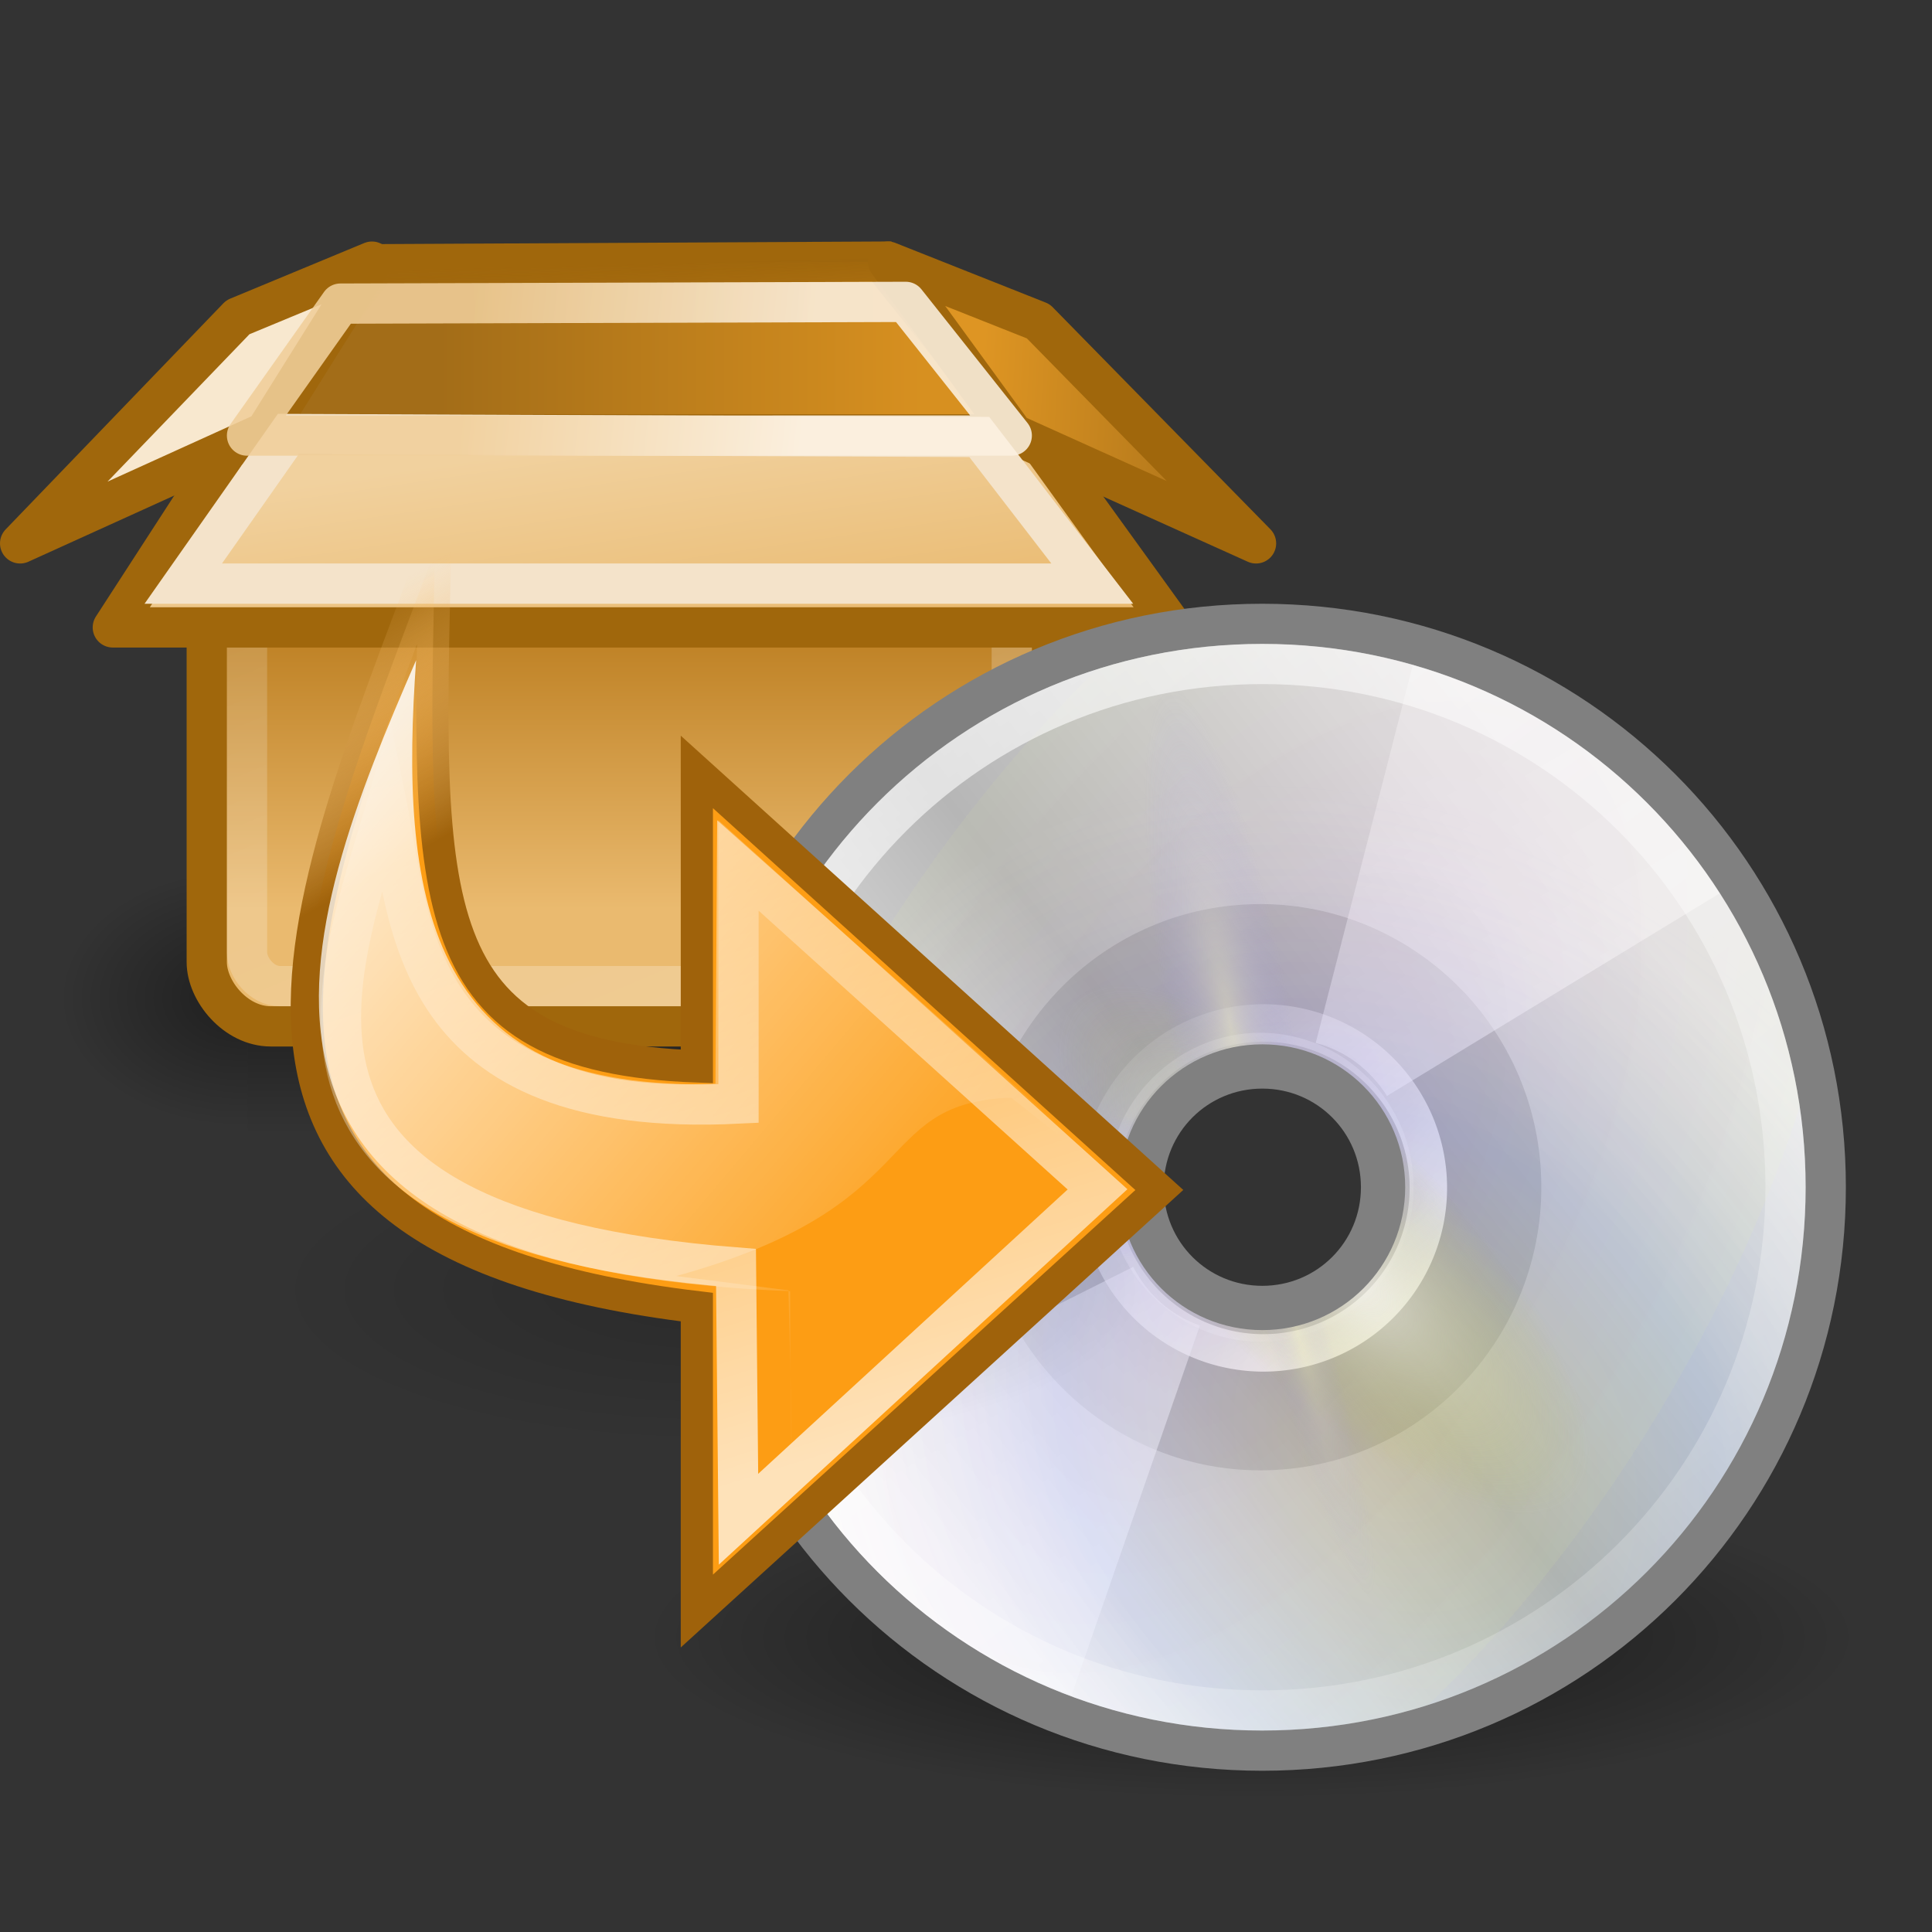 <?xml version="1.0" encoding="UTF-8" standalone="no"?>
<!-- Created with Inkscape (http://www.inkscape.org/) -->
<svg
   xmlns:dc="http://purl.org/dc/elements/1.1/"
   xmlns:cc="http://web.resource.org/cc/"
   xmlns:rdf="http://www.w3.org/1999/02/22-rdf-syntax-ns#"
   xmlns:svg="http://www.w3.org/2000/svg"
   xmlns="http://www.w3.org/2000/svg"
   xmlns:xlink="http://www.w3.org/1999/xlink"
   xmlns:sodipodi="http://sodipodi.sourceforge.net/DTD/sodipodi-0.dtd"
   xmlns:inkscape="http://www.inkscape.org/namespaces/inkscape"
   id="svg2"
   sodipodi:version="0.32"
   inkscape:version="0.45"
   width="48"
   height="48"
   version="1.0"
   inkscape:export-filename="/home/vinicius/aptoncd2.png"
   inkscape:export-xdpi="225"
   inkscape:export-ydpi="225"
   sodipodi:docbase="/home/vinicius/icones/scalable"
   sodipodi:docname="aptoncd.svg"
   inkscape:output_extension="org.inkscape.output.svg.inkscape"
   sodipodi:modified="true">
  <rect width="100%" height="100%" fill="#333333" stroke="none"/>
  <defs
     id="defs5">
    <linearGradient
       y2="34.307"
       x2="32.511"
       y1="11.188"
       x1="14.997"
       gradientUnits="userSpaceOnUse"
       id="aigrd1">
      <stop
         id="stop3034"
         style="stop-color:#EBEBEB"
         offset="0" />
      <stop
         id="stop3036"
         style="stop-color:#FFFFFF"
         offset="0.5" />
      <stop
         id="stop3038"
         style="stop-color:#EBEBEB"
         offset="1" />
    </linearGradient>
    <linearGradient
       y2="14.203"
       x2="35.391"
       y1="32.416"
       x1="12.274"
       gradientUnits="userSpaceOnUse"
       id="aigrd2">
      <stop
         id="stop3043"
         style="stop-color:#FBFBFB"
         offset="0" />
      <stop
         id="stop3045"
         style="stop-color:#B6B6B6"
         offset="0.5" />
      <stop
         id="stop3047"
         style="stop-color:#E4E4E4"
         offset="1" />
    </linearGradient>
    <linearGradient
       id="linearGradient4236">
      <stop
         id="stop4238"
         offset="0"
         style="stop-color:#ffffff;stop-opacity:0.327;" />
      <stop
         id="stop4240"
         offset="1"
         style="stop-color:#ffffff;stop-opacity:0.604;" />
    </linearGradient>
    <linearGradient
       id="linearGradient6028"
       inkscape:collect="always">
      <stop
         id="stop6030"
         offset="0"
         style="stop-color:#ffffff;stop-opacity:1;" />
      <stop
         id="stop6032"
         offset="1"
         style="stop-color:#ffffff;stop-opacity:0;" />
    </linearGradient>
    <linearGradient
       id="linearGradient6036"
       inkscape:collect="always">
      <stop
         id="stop6038"
         offset="0"
         style="stop-color:#ffffff;stop-opacity:1;" />
      <stop
         id="stop6040"
         offset="1"
         style="stop-color:#ffffff;stop-opacity:0;" />
    </linearGradient>
    <linearGradient
       id="linearGradient3394"
       gradientUnits="userSpaceOnUse"
       x1="12.274"
       y1="32.416"
       x2="35.391"
       y2="14.203">
      <stop
         offset="0"
         style="stop-color:#fff307;stop-opacity:1;"
         id="stop3396" />
      <stop
         offset="0.5"
         style="stop-color:#166eff;stop-opacity:1;"
         id="stop3398" />
      <stop
         offset="1"
         style="stop-color:#ffffff;stop-opacity:0;"
         id="stop3400" />
    </linearGradient>
    <linearGradient
       y2="14.203"
       x2="35.391"
       y1="32.416"
       x1="12.274"
       gradientUnits="userSpaceOnUse"
       id="linearGradient3406">
      <stop
         id="stop3408"
         style="stop-color:#b307ff;stop-opacity:0.822;"
         offset="0" />
      <stop
         id="stop3410"
         style="stop-color:#f0ff8b;stop-opacity:0.644;"
         offset="1" />
      <stop
         id="stop3412"
         style="stop-color:#ffffff;stop-opacity:0;"
         offset="1" />
    </linearGradient>
    <linearGradient
       id="linearGradient3421"
       gradientUnits="userSpaceOnUse"
       x1="12.274"
       y1="32.416"
       x2="35.391"
       y2="14.203">
      <stop
         offset="0"
         style="stop-color:#ffffff;stop-opacity:1;"
         id="stop3423" />
      <stop
         offset="1"
         style="stop-color:#b8c04c;stop-opacity:0;"
         id="stop3427" />
    </linearGradient>
    <linearGradient
       y2="14.203"
       x2="35.391"
       y1="32.416"
       x1="12.274"
       gradientUnits="userSpaceOnUse"
       id="linearGradient3435">
      <stop
         id="stop3437"
         style="stop-color:#ffffc8;stop-opacity:1;"
         offset="0" />
      <stop
         id="stop3439"
         style="stop-color:#9a91ef;stop-opacity:0;"
         offset="1" />
    </linearGradient>
    <linearGradient
       id="linearGradient23419"
       inkscape:collect="always">
      <stop
         id="stop23421"
         offset="0"
         style="stop-color:#000000;stop-opacity:1;" />
      <stop
         id="stop23423"
         offset="1"
         style="stop-color:#000000;stop-opacity:0;" />
    </linearGradient>
    <linearGradient
       gradientTransform="matrix(0.657,0,0,0.667,0.599,-9.22209e-2)"
       y2="22.585"
       x2="24.99"
       y1="34.005"
       x1="24.99"
       gradientUnits="userSpaceOnUse"
       id="linearGradient2899"
       xlink:href="#linearGradient4210"
       inkscape:collect="always" />
    <linearGradient
       gradientTransform="matrix(0.637,0,0,0.653,1.082,0.129)"
       y2="47.388"
       x2="30.015"
       y1="19.912"
       x1="18.707"
       gradientUnits="userSpaceOnUse"
       id="linearGradient2896"
       xlink:href="#linearGradient4236"
       inkscape:collect="always" />
    <linearGradient
       gradientTransform="matrix(0.667,0,0,0.642,0.525,0.312)"
       y2="16.021"
       x2="22.072"
       y1="9.758"
       x1="21.907"
       gradientUnits="userSpaceOnUse"
       id="linearGradient2893"
       xlink:href="#linearGradient4987"
       inkscape:collect="always" />
    <linearGradient
       y2="12.637"
       x2="34.194"
       y1="12.637"
       x1="16.149"
       gradientTransform="matrix(0.667,0,0,0.667,0.525,0.286)"
       gradientUnits="userSpaceOnUse"
       id="linearGradient2891"
       xlink:href="#linearGradient4182"
       inkscape:collect="always" />
    <linearGradient
       y2="16.17"
       x2="24.119"
       y1="24.721"
       x1="25.381"
       gradientTransform="matrix(0.667,0,0,0.658,0.525,0.119)"
       gradientUnits="userSpaceOnUse"
       id="linearGradient2888"
       xlink:href="#linearGradient4192"
       inkscape:collect="always" />
    <linearGradient
       gradientTransform="matrix(0.667,0,0,0.619,0.525,0.548)"
       y2="15.268"
       x2="47.066"
       y1="14.662"
       x1="36.289"
       gradientUnits="userSpaceOnUse"
       id="linearGradient2885"
       xlink:href="#linearGradient4995"
       inkscape:collect="always" />
    <linearGradient
       gradientTransform="matrix(0.686,0,0,0.568,-0.12,1.531)"
       y2="12.334"
       x2="17.696"
       y1="13.445"
       x1="30.062"
       gradientUnits="userSpaceOnUse"
       id="linearGradient2873"
       xlink:href="#linearGradient4979"
       inkscape:collect="always" />
    <radialGradient
       r="117.143"
       fy="486.648"
       fx="605.714"
       cy="486.648"
       cx="605.714"
       gradientTransform="matrix(-2.774,0,0,1.97,112.762,-872.885)"
       gradientUnits="userSpaceOnUse"
       id="radialGradient1959"
       xlink:href="#linearGradient5060"
       inkscape:collect="always" />
    <radialGradient
       r="117.143"
       fy="486.648"
       fx="605.714"
       cy="486.648"
       cx="605.714"
       gradientTransform="matrix(2.774,0,0,1.97,-1891.633,-872.885)"
       gradientUnits="userSpaceOnUse"
       id="radialGradient1957"
       xlink:href="#linearGradient5060"
       inkscape:collect="always" />
    <linearGradient
       y2="609.505"
       x2="302.857"
       y1="366.648"
       x1="302.857"
       gradientTransform="matrix(2.774,0,0,1.97,-1892.179,-872.885)"
       gradientUnits="userSpaceOnUse"
       id="linearGradient1955"
       xlink:href="#linearGradient5048"
       inkscape:collect="always" />
    <linearGradient
       id="linearGradient4182">
      <stop
         style="stop-color:#a36d18;stop-opacity:1;"
         offset="0"
         id="stop4184" />
      <stop
         style="stop-color:#d79020;stop-opacity:1;"
         offset="1"
         id="stop4186" />
    </linearGradient>
    <linearGradient
       id="linearGradient4192">
      <stop
         style="stop-color:#e9b96e;stop-opacity:1;"
         offset="0"
         id="stop4194" />
      <stop
         style="stop-color:#f1d19e;stop-opacity:1;"
         offset="1"
         id="stop4196" />
    </linearGradient>
    <linearGradient
       id="linearGradient4210">
      <stop
         style="stop-color:#eaba6f;stop-opacity:1;"
         offset="0"
         id="stop4212" />
      <stop
         style="stop-color:#b97a1b;stop-opacity:1;"
         offset="1"
         id="stop4214" />
    </linearGradient>
    <linearGradient
       id="linearGradient4979">
      <stop
         style="stop-color:#fbf0e0;stop-opacity:1;"
         offset="0"
         id="stop4981" />
      <stop
         style="stop-color:#f0ce99;stop-opacity:1;"
         offset="1"
         id="stop4983" />
    </linearGradient>
    <linearGradient
       inkscape:collect="always"
       id="linearGradient4987">
      <stop
         style="stop-color:#a0670c;stop-opacity:1;"
         offset="0"
         id="stop4989" />
      <stop
         style="stop-color:#a0670c;stop-opacity:0;"
         offset="1"
         id="stop4991" />
    </linearGradient>
    <linearGradient
       id="linearGradient4995">
      <stop
         style="stop-color:#de9523;stop-opacity:1;"
         offset="0"
         id="stop4997" />
      <stop
         style="stop-color:#a36d18;stop-opacity:1;"
         offset="1"
         id="stop4999" />
    </linearGradient>
    <linearGradient
       id="linearGradient5048">
      <stop
         id="stop5050"
         offset="0"
         style="stop-color:black;stop-opacity:0;" />
      <stop
         style="stop-color:black;stop-opacity:1;"
         offset="0.5"
         id="stop5056" />
      <stop
         id="stop5052"
         offset="1"
         style="stop-color:black;stop-opacity:0;" />
    </linearGradient>
    <linearGradient
       id="linearGradient5060"
       inkscape:collect="always">
      <stop
         id="stop5062"
         offset="0"
         style="stop-color:black;stop-opacity:1;" />
      <stop
         id="stop5064"
         offset="1"
         style="stop-color:black;stop-opacity:0;" />
    </linearGradient>
    <radialGradient
       inkscape:collect="always"
       xlink:href="#linearGradient23419"
       id="radialGradient3279"
       gradientUnits="userSpaceOnUse"
       gradientTransform="matrix(1,0,0,0.25,-1.197609e-15,31.227)"
       cx="23.335"
       cy="41.636"
       fx="23.335"
       fy="41.636"
       r="22.627" />
    <linearGradient
       inkscape:collect="always"
       xlink:href="#aigrd1"
       id="linearGradient3281"
       gradientUnits="userSpaceOnUse"
       gradientTransform="matrix(0.8,0,0,0.8,-2.706,-1.975)"
       x1="14.997"
       y1="11.188"
       x2="32.511"
       y2="34.307" />
    <linearGradient
       inkscape:collect="always"
       xlink:href="#aigrd2"
       id="linearGradient3283"
       gradientUnits="userSpaceOnUse"
       gradientTransform="matrix(0.8,0,0,0.8,-2.706,-1.975)"
       x1="12.274"
       y1="32.416"
       x2="35.391"
       y2="14.203" />
    <linearGradient
       inkscape:collect="always"
       xlink:href="#linearGradient4236"
       id="linearGradient3285"
       gradientUnits="userSpaceOnUse"
       gradientTransform="matrix(0.84,0,0,0.84,-3.666,-2.045)"
       x1="21.125"
       y1="14.625"
       x2="29"
       y2="28" />
    <linearGradient
       inkscape:collect="always"
       xlink:href="#linearGradient4236"
       id="linearGradient3287"
       gradientUnits="userSpaceOnUse"
       gradientTransform="matrix(0.84,0,0,0.84,-3.666,-2.045)"
       x1="21.125"
       y1="14.625"
       x2="29"
       y2="28" />
    <linearGradient
       inkscape:collect="always"
       xlink:href="#linearGradient6028"
       id="linearGradient3289"
       gradientUnits="userSpaceOnUse"
       x1="28.703"
       y1="31.495"
       x2="17.743"
       y2="18.367" />
    <radialGradient
       inkscape:collect="always"
       xlink:href="#linearGradient3394"
       id="radialGradient3291"
       gradientUnits="userSpaceOnUse"
       gradientTransform="matrix(0.57,0.644,-0.526,0.465,12.695,-14.086)"
       cx="37.751"
       cy="27.569"
       fx="37.751"
       fy="27.569"
       r="21.333" />
    <radialGradient
       inkscape:collect="always"
       xlink:href="#linearGradient3406"
       id="radialGradient3293"
       gradientUnits="userSpaceOnUse"
       gradientTransform="matrix(0.517,-0.835,0.451,0.279,-14.504,27.497)"
       cx="26.138"
       cy="38.807"
       fx="26.138"
       fy="38.807"
       r="21.333" />
    <radialGradient
       inkscape:collect="always"
       xlink:href="#linearGradient3421"
       id="radialGradient3295"
       gradientUnits="userSpaceOnUse"
       gradientTransform="matrix(0.106,-0.107,0.291,0.29,-1.697,9.783)"
       cx="53.557"
       cy="48.238"
       fx="53.557"
       fy="48.238"
       r="21.333" />
    <radialGradient
       inkscape:collect="always"
       xlink:href="#linearGradient3435"
       id="radialGradient3297"
       gradientUnits="userSpaceOnUse"
       gradientTransform="matrix(3.484282e-3,-8.254517e-2,0.366,1.543824e-2,0.776,17.38)"
       cx="16.885"
       cy="33.378"
       fx="16.885"
       fy="33.378"
       r="21.333" />
    <radialGradient
       inkscape:collect="always"
       xlink:href="#linearGradient3435"
       id="radialGradient3299"
       gradientUnits="userSpaceOnUse"
       gradientTransform="matrix(7.118484e-2,-1.286109e-2,7.04274e-2,0.39,11.651,4.485)"
       cx="35.511"
       cy="21.618"
       fx="35.511"
       fy="21.618"
       r="21.333" />
    <radialGradient
       inkscape:collect="always"
       xlink:href="#linearGradient3435"
       id="radialGradient3301"
       gradientUnits="userSpaceOnUse"
       gradientTransform="matrix(-3.392847e-2,9.32444e-3,-8.632294e-2,-0.314,23.933,26.204)"
       cx="133.841"
       cy="23.914"
       fx="133.841"
       fy="23.914"
       r="21.333" />
    <linearGradient
       inkscape:collect="always"
       xlink:href="#linearGradient6036"
       id="linearGradient3303"
       gradientUnits="userSpaceOnUse"
       gradientTransform="matrix(0.657,0,0,0.657,0.513,8.389345e-2)"
       x1="10.502"
       y1="3.61"
       x2="48.799"
       y2="54.698" />
    <linearGradient
       id="linearGradient8650"
       inkscape:collect="always">
      <stop
         id="stop8652"
         offset="0"
         style="stop-color:#ffffff;stop-opacity:1;" />
      <stop
         id="stop8654"
         offset="1"
         style="stop-color:#ffffff;stop-opacity:0;" />
    </linearGradient>
    <linearGradient
       id="linearGradient2308">
      <stop
         style="stop-color:#fd9d14;stop-opacity:1;"
         offset="0"
         id="stop2310" />
      <stop
         style="stop-color:#ffc879;stop-opacity:0;"
         offset="1"
         id="stop2312" />
    </linearGradient>
    <linearGradient
       id="linearGradient2187">
      <stop
         id="stop2189"
         offset="0"
         style="stop-color:#ffffff;stop-opacity:1;" />
      <stop
         id="stop2191"
         offset="1"
         style="stop-color:#ffffff;stop-opacity:0;" />
    </linearGradient>
    <linearGradient
       inkscape:collect="always"
       id="linearGradient10691">
      <stop
         style="stop-color:#000000;stop-opacity:1;"
         offset="0"
         id="stop10693" />
      <stop
         style="stop-color:#000000;stop-opacity:0;"
         offset="1"
         id="stop10695" />
    </linearGradient>
    <linearGradient
       id="linearGradient2484">
      <stop
         id="stop2486"
         offset="0"
         style="stop-color:#9f620b;stop-opacity:1;" />
      <stop
         id="stop2488"
         offset="1"
         style="stop-color:#ffc879;stop-opacity:0;" />
    </linearGradient>
    <radialGradient
       inkscape:collect="always"
       xlink:href="#linearGradient10691"
       id="radialGradient3548"
       gradientUnits="userSpaceOnUse"
       gradientTransform="scale(1.902,0.526)"
       cx="6.703"
       cy="73.616"
       fx="6.703"
       fy="73.616"
       r="7.228" />
    <linearGradient
       inkscape:collect="always"
       xlink:href="#linearGradient2308"
       id="linearGradient3550"
       gradientUnits="userSpaceOnUse"
       gradientTransform="matrix(-0.564,0,0,-0.564,34.269,32.768)"
       x1="32.252"
       y1="36.53"
       x2="37.557"
       y2="45.929" />
    <linearGradient
       inkscape:collect="always"
       xlink:href="#linearGradient2484"
       id="linearGradient3552"
       gradientUnits="userSpaceOnUse"
       gradientTransform="matrix(-0.564,0,0,-0.564,34.269,32.768)"
       x1="32.252"
       y1="36.53"
       x2="37.557"
       y2="45.929" />
    <linearGradient
       inkscape:collect="always"
       xlink:href="#linearGradient2187"
       id="linearGradient3554"
       gradientUnits="userSpaceOnUse"
       gradientTransform="matrix(-0.515,0,0,-0.515,36.45,34.294)"
       x1="23.708"
       y1="11.028"
       x2="36.172"
       y2="50.995" />
    <linearGradient
       inkscape:collect="always"
       xlink:href="#linearGradient8650"
       id="linearGradient3556"
       gradientUnits="userSpaceOnUse"
       gradientTransform="matrix(0.667,0,0,0.667,0,7.257186e-3)"
       x1="11.688"
       y1="14.319"
       x2="38.614"
       y2="37.025" />
  </defs>
  <sodipodi:namedview
     inkscape:window-height="718"
     inkscape:window-width="1024"
     inkscape:pageshadow="2"
     inkscape:pageopacity="0.0"
     borderopacity="1.0"
     bordercolor="#666666"
     pagecolor="#ffffff"
     id="base"
     showgrid="false"
     showborder="true"
     inkscape:zoom="1"
     inkscape:cx="18.70826"
     inkscape:cy="22.604938"
     inkscape:window-x="0"
     inkscape:window-y="0"
     inkscape:current-layer="g3526" />
  <g
     id="g2834"
     inkscape:label="Layer 1"
     transform="translate(-0.363,0)">
    <g
       id="g6707"
       transform="matrix(1.403641e-2,0,0,1.391173e-2,28.401,23.602)"
       style="display:inline">
      <rect
         y="-150.697"
         x="-1559.252"
         height="478.357"
         width="1339.633"
         id="rect6709"
         style="opacity:0.402;color:#000000;fill:url(#linearGradient1955);fill-opacity:1;fill-rule:nonzero;stroke:none;stroke-width:1;stroke-linecap:round;stroke-linejoin:miter;marker:none;marker-start:none;marker-mid:none;marker-end:none;stroke-miterlimit:4;stroke-dasharray:none;stroke-dashoffset:0;stroke-opacity:1;visibility:visible;display:inline;overflow:visible" />
      <path
         sodipodi:nodetypes="cccc"
         id="path6711"
         d="M -219.619,-150.68 C -219.619,-150.68 -219.619,327.65 -219.619,327.65 C -76.745,328.551 125.781,220.481 125.781,88.454 C 125.781,-43.572 -33.655,-150.68 -219.619,-150.68 z "
         style="opacity:0.402;color:#000000;fill:url(#radialGradient1957);fill-opacity:1;fill-rule:nonzero;stroke:none;stroke-width:1;stroke-linecap:round;stroke-linejoin:miter;marker:none;marker-start:none;marker-mid:none;marker-end:none;stroke-miterlimit:4;stroke-dasharray:none;stroke-dashoffset:0;stroke-opacity:1;visibility:visible;display:inline;overflow:visible" />
      <path
         style="opacity:0.402;color:#000000;fill:url(#radialGradient1959);fill-opacity:1;fill-rule:nonzero;stroke:none;stroke-width:1;stroke-linecap:round;stroke-linejoin:miter;marker:none;marker-start:none;marker-mid:none;marker-end:none;stroke-miterlimit:4;stroke-dasharray:none;stroke-dashoffset:0;stroke-opacity:1;visibility:visible;display:inline;overflow:visible"
         d="M -1559.252,-150.68 C -1559.252,-150.68 -1559.252,327.65 -1559.252,327.65 C -1702.127,328.551 -1904.652,220.481 -1904.652,88.454 C -1904.652,-43.572 -1745.216,-150.68 -1559.252,-150.68 z "
         id="path6713"
         sodipodi:nodetypes="cccc" />
    </g>
    <rect
       style="color:#000000;fill:url(#linearGradient2899);fill-opacity:1;fill-rule:nonzero;stroke:#a0670c;stroke-width:1;stroke-linecap:butt;stroke-linejoin:miter;marker:none;marker-start:none;marker-mid:none;marker-end:none;stroke-miterlimit:4;stroke-dasharray:none;stroke-dashoffset:0;stroke-opacity:1;visibility:visible;display:block;overflow:visible"
       id="rect3115"
       width="21"
       height="15.409"
       x="5.5"
       y="10.091"
       rx="1.592"
       ry="1.596" />
    <rect
       ry="0.839"
       rx="0.819"
       y="10.737"
       x="6.5"
       height="13.763"
       width="19"
       id="rect4220"
       style="opacity:0.481;color:#000000;fill:none;fill-opacity:1;fill-rule:nonzero;stroke:url(#linearGradient2896);stroke-width:1;stroke-linecap:butt;stroke-linejoin:miter;marker:none;marker-start:none;marker-mid:none;marker-end:none;stroke-miterlimit:4;stroke-dasharray:none;stroke-dashoffset:0;stroke-opacity:1;visibility:visible;display:block;overflow:visible" />
    <path
       style="fill:url(#linearGradient2891);fill-opacity:1;fill-rule:evenodd;stroke:url(#linearGradient2893);stroke-width:1;stroke-linecap:butt;stroke-linejoin:miter;stroke-miterlimit:4;stroke-dasharray:none;stroke-opacity:1"
       d="M 6.372,10.939 L 9.738,6.565 L 22.269,6.5 L 25.749,10.85 L 6.372,10.939 z "
       id="path4162"
       sodipodi:nodetypes="ccccc" />
    <path
       style="color:#000000;fill:url(#linearGradient2888);fill-opacity:1;fill-rule:nonzero;stroke:#a0670c;stroke-width:1;stroke-linecap:round;stroke-linejoin:round;marker:none;marker-start:none;marker-mid:none;marker-end:none;stroke-miterlimit:4;stroke-dasharray:none;stroke-dashoffset:0;stroke-opacity:1;visibility:visible;display:block;overflow:visible"
       d="M 26.043,10.792 L 29.505,15.588 L 3.166,15.588 L 6.275,10.788 L 26.043,10.792 z "
       id="path4164"
       sodipodi:nodetypes="ccccc" />
    <path
       style="color:#000000;fill:url(#linearGradient2885);fill-opacity:1;fill-rule:nonzero;stroke:#a0670c;stroke-width:1;stroke-linecap:round;stroke-linejoin:round;marker:none;marker-start:none;marker-mid:none;marker-end:none;stroke-miterlimit:4;stroke-dasharray:none;stroke-dashoffset:0;stroke-opacity:1;visibility:visible;display:block;overflow:visible"
       d="M 22.425,6.5 L 25.547,10.785 L 31.569,13.5 L 26.159,7.982 L 22.425,6.5 z "
       id="path4178"
       sodipodi:nodetypes="ccccc" />
    <path
       id="path4180"
       d="M 9.604,6.5 L 6.953,10.736 L 0.863,13.5 L 6.273,7.882 L 9.604,6.5 z "
       style="color:#000000;fill:#f8e8cf;fill-opacity:1;fill-rule:nonzero;stroke:#a0670c;stroke-width:1;stroke-linecap:round;stroke-linejoin:round;marker:none;marker-start:none;marker-mid:none;marker-end:none;stroke-miterlimit:4;stroke-dasharray:none;stroke-dashoffset:0;stroke-opacity:1;visibility:visible;display:block;overflow:visible"
       sodipodi:nodetypes="ccccc" />
    <path
       sodipodi:nodetypes="ccccc"
       id="path4954"
       d="M 24.693,10.857 L 27.5,14.5 L 4.916,14.5 L 7.526,10.783 L 24.693,10.857 z "
       style="color:#000000;fill:none;fill-opacity:1;fill-rule:nonzero;stroke:#f4e3ca;stroke-width:1;stroke-linecap:butt;stroke-linejoin:miter;marker:none;marker-start:none;marker-mid:none;marker-end:none;stroke-miterlimit:4;stroke-dasharray:none;stroke-dashoffset:0;stroke-opacity:1;visibility:visible;display:block;overflow:visible" />
    <path
       sodipodi:nodetypes="ccccc"
       id="path4966"
       d="M 6.5,10.822 L 8.821,7.543 L 22.865,7.5 L 25.5,10.821 L 6.5,10.822 z "
       style="opacity:0.88;fill:none;fill-opacity:1;fill-rule:evenodd;stroke:url(#linearGradient2873);stroke-width:1;stroke-linecap:round;stroke-linejoin:round;stroke-miterlimit:4;stroke-dasharray:none;stroke-opacity:1" />
  </g>
  <g
     id="g3259"
     transform="translate(14.862,12.996)">
    <g
       style="display:inline"
       inkscape:label="base"
       id="layer2">
      <path
         transform="matrix(0.667,0,0,0.711,0.667,-1.923)"
         inkscape:r_cy="true"
         inkscape:r_cx="true"
         d="M 45.962 41.636 A 22.627 5.657 0 1 1  0.707,41.636 A 22.627 5.657 0 1 1  45.962 41.636 z"
         sodipodi:ry="5.6568542"
         sodipodi:rx="22.627417"
         sodipodi:cy="41.63604"
         sodipodi:cx="23.334524"
         id="path23417"
         style="opacity:0.55;color:#000000;fill:url(#radialGradient3279);fill-opacity:1;fill-rule:evenodd;stroke:none;stroke-width:2;stroke-linecap:butt;stroke-linejoin:miter;marker:none;marker-start:none;marker-mid:none;marker-end:none;stroke-miterlimit:4;stroke-dasharray:none;stroke-dashoffset:0;stroke-opacity:1;visibility:visible;display:inline;overflow:visible"
         sodipodi:type="arc" />
      <path
         style="fill:url(#linearGradient3281);fill-rule:nonzero;stroke:none;stroke-miterlimit:4"
         d="M 16.496,2.504 C 8.735,2.504 2.495,8.743 2.495,16.501 C 2.495,24.26 8.735,30.498 16.496,30.498 C 24.257,30.498 30.498,24.26 30.498,16.501 C 30.498,8.743 24.257,2.504 16.496,2.504 L 16.496,2.504 z M 16.496,19.861 C 14.656,19.861 13.136,18.341 13.136,16.501 C 13.136,14.662 14.656,13.142 16.496,13.142 C 18.337,13.142 19.857,14.662 19.857,16.501 C 19.857,18.341 18.337,19.861 16.496,19.861 z "
         id="path3040"
         inkscape:r_cx="true"
         inkscape:r_cy="true" />
      <path
         style="fill:url(#linearGradient3283);fill-rule:nonzero;stroke:none;stroke-width:1;stroke-miterlimit:4;stroke-dasharray:none;stroke-opacity:1"
         d="M 16.496,2.504 C 8.735,2.504 2.495,8.743 2.495,16.501 C 2.495,24.26 8.735,30.498 16.496,30.498 C 24.257,30.498 30.498,24.26 30.498,16.501 C 30.498,8.743 24.257,2.504 16.496,2.504 L 16.496,2.504 z M 16.496,19.861 C 14.656,19.861 13.136,18.341 13.136,16.501 C 13.136,14.662 14.656,13.142 16.496,13.142 C 18.337,13.142 19.857,14.662 19.857,16.501 C 19.857,18.341 18.337,19.861 16.496,19.861 z "
         id="path3049"
         inkscape:r_cx="true"
         inkscape:r_cy="true" />
      <path
         style="opacity:0.11;fill-rule:nonzero;stroke:none;stroke-miterlimit:4"
         d="M 16.451,9.466 C 12.552,9.466 9.47,12.663 9.47,16.5 C 9.47,20.428 12.643,23.534 16.451,23.534 C 20.349,23.534 23.432,20.337 23.432,16.5 C 23.432,12.572 20.258,9.466 16.451,9.466 L 16.451,9.466 z M 16.451,20.337 C 14.365,20.337 12.643,18.601 12.643,16.5 C 12.643,14.399 14.365,12.663 16.451,12.663 C 18.536,12.663 20.258,14.399 20.258,16.5 C 20.258,18.601 18.536,20.337 16.451,20.337 z "
         id="path3107"
         inkscape:r_cx="true"
         inkscape:r_cy="true" />
    </g>
    <g
       style="display:inline"
       inkscape:label="Layer 1"
       id="layer1">
      <path
         id="path3916"
         d="M 20.243,3.514 L 17.826,12.916 C 18.582,13.117 19.187,13.585 19.597,14.232 L 27.926,9.16 C 26.222,6.385 23.487,4.344 20.243,3.514 z "
         style="fill:url(#linearGradient3285);fill-opacity:1;fill-rule:nonzero;stroke:none;stroke-miterlimit:4;stroke-opacity:1"
         inkscape:r_cx="true"
         inkscape:r_cy="true" />
      <path
         style="fill:url(#linearGradient3287);fill-opacity:1;fill-rule:nonzero;stroke:none;stroke-miterlimit:4;stroke-opacity:1"
         d="M 11.765,29.109 L 14.948,19.937 C 14.211,19.675 13.647,19.159 13.291,18.48 L 4.573,22.851 C 6.043,25.756 8.601,28.015 11.765,29.109 z "
         id="path4214"
         inkscape:r_cx="true"
         inkscape:r_cy="true" />
      <path
         transform="matrix(0.672,0,0,0.672,0.192,-0.236)"
         d="M 30.406 24.931 A 6.099 6.099 0 1 1  18.208,24.931 A 6.099 6.099 0 1 1  30.406 24.931 z"
         sodipodi:ry="6.0987959"
         sodipodi:rx="6.0987959"
         sodipodi:cy="24.930641"
         sodipodi:cx="24.306795"
         id="path6026"
         style="opacity:1;color:#000000;fill:none;fill-opacity:0.316;fill-rule:nonzero;stroke:url(#linearGradient3289);stroke-width:1.385;stroke-linecap:butt;stroke-linejoin:miter;marker:none;marker-start:none;marker-mid:none;marker-end:none;stroke-miterlimit:4;stroke-dashoffset:0;stroke-opacity:1;visibility:visible;display:inline;overflow:visible"
         sodipodi:type="arc"
         inkscape:r_cx="true"
         inkscape:r_cy="true" />
      <path
         id="path3390"
         d="M 16.496,2.504 C 8.735,2.504 2.495,8.743 2.495,16.501 C 2.495,24.26 8.735,30.498 16.496,30.498 C 24.257,30.498 30.498,24.26 30.498,16.501 C 30.498,8.743 24.257,2.504 16.496,2.504 L 16.496,2.504 z M 16.496,19.861 C 14.656,19.861 13.136,18.341 13.136,16.501 C 13.136,14.662 14.656,13.142 16.496,13.142 C 18.337,13.142 19.857,14.662 19.857,16.501 C 19.857,18.341 18.337,19.861 16.496,19.861 z "
         style="opacity:0.114;fill:url(#radialGradient3291);fill-opacity:1;fill-rule:nonzero;stroke:none;stroke-miterlimit:4;stroke-opacity:1"
         inkscape:r_cx="true"
         inkscape:r_cy="true" />
      <path
         style="opacity:0.097;fill:url(#radialGradient3293);fill-opacity:1;fill-rule:nonzero;stroke:none;stroke-miterlimit:4;stroke-opacity:1"
         d="M 16.496,2.504 C 8.735,2.504 2.495,8.743 2.495,16.501 C 2.495,24.26 8.735,30.498 16.496,30.498 C 24.257,30.498 30.498,24.26 30.498,16.501 C 30.498,8.743 24.257,2.504 16.496,2.504 L 16.496,2.504 z M 16.496,19.861 C 14.656,19.861 13.136,18.341 13.136,16.501 C 13.136,14.662 14.656,13.142 16.496,13.142 C 18.337,13.142 19.857,14.662 19.857,16.501 C 19.857,18.341 18.337,19.861 16.496,19.861 z "
         id="path3404"
         inkscape:r_cx="true"
         inkscape:r_cy="true" />
      <path
         id="path3419"
         d="M 16.496,2.504 C 8.735,2.504 2.495,8.743 2.495,16.501 C 2.495,24.26 8.735,30.498 16.496,30.498 C 24.257,30.498 30.498,24.26 30.498,16.501 C 30.498,8.743 24.257,2.504 16.496,2.504 L 16.496,2.504 z M 16.496,19.861 C 14.656,19.861 13.136,18.341 13.136,16.501 C 13.136,14.662 14.656,13.142 16.496,13.142 C 18.337,13.142 19.857,14.662 19.857,16.501 C 19.857,18.341 18.337,19.861 16.496,19.861 z "
         style="opacity:0.714;fill:url(#radialGradient3295);fill-opacity:1;fill-rule:nonzero;stroke:none;stroke-miterlimit:4;stroke-opacity:1"
         inkscape:r_cx="true"
         inkscape:r_cy="true" />
      <path
         style="opacity:0.623;fill:url(#radialGradient3297);fill-opacity:1;fill-rule:nonzero;stroke:none;stroke-miterlimit:4;stroke-opacity:1"
         d="M 16.496,2.504 C 8.735,2.504 2.495,8.743 2.495,16.501 C 2.495,24.26 8.735,30.498 16.496,30.498 C 24.257,30.498 30.498,24.26 30.498,16.501 C 30.498,8.743 24.257,2.504 16.496,2.504 L 16.496,2.504 z M 16.496,19.861 C 14.656,19.861 13.136,18.341 13.136,16.501 C 13.136,14.662 14.656,13.142 16.496,13.142 C 18.337,13.142 19.857,14.662 19.857,16.501 C 19.857,18.341 18.337,19.861 16.496,19.861 z "
         id="path3431"
         inkscape:r_cx="true"
         inkscape:r_cy="true" />
      <path
         id="path3441"
         d="M 16.496,2.504 C 8.735,2.504 2.495,8.743 2.495,16.501 C 2.495,24.26 8.735,30.498 16.496,30.498 C 24.257,30.498 30.498,24.26 30.498,16.501 C 30.498,8.743 24.257,2.504 16.496,2.504 L 16.496,2.504 z M 16.496,19.861 C 14.656,19.861 13.136,18.341 13.136,16.501 C 13.136,14.662 14.656,13.142 16.496,13.142 C 18.337,13.142 19.857,14.662 19.857,16.501 C 19.857,18.341 18.337,19.861 16.496,19.861 z "
         style="opacity:0.371;fill:url(#radialGradient3299);fill-opacity:1;fill-rule:nonzero;stroke:none;stroke-miterlimit:4;stroke-opacity:1"
         inkscape:r_cx="true"
         inkscape:r_cy="true" />
      <path
         style="opacity:0.234;fill:url(#radialGradient3301);fill-opacity:1;fill-rule:nonzero;stroke:none;stroke-miterlimit:4;stroke-opacity:1"
         d="M 16.496,2.504 C 8.735,2.504 2.495,8.743 2.495,16.501 C 2.495,24.26 8.735,30.498 16.496,30.498 C 24.257,30.498 30.498,24.26 30.498,16.501 C 30.498,8.743 24.257,2.504 16.496,2.504 L 16.496,2.504 z M 16.496,19.861 C 14.656,19.861 13.136,18.341 13.136,16.501 C 13.136,14.662 14.656,13.142 16.496,13.142 C 18.337,13.142 19.857,14.662 19.857,16.501 C 19.857,18.341 18.337,19.861 16.496,19.861 z "
         id="path3445"
         inkscape:r_cx="true"
         inkscape:r_cy="true" />
      <path
         sodipodi:nodetypes="cccccc"
         id="path2209"
         d="M 16.5,13.5 C 14.837,13.5 13.5,14.837 13.5,16.5 C 13.5,18.163 14.837,19.5 16.5,19.5 C 18.163,19.5 19.5,18.163 19.5,16.5 C 19.5,14.837 18.163,13.5 16.5,13.5 L 16.5,13.5 z "
         style="opacity:1;fill:none;fill-rule:nonzero;stroke:#808080;stroke-width:1.1;stroke-miterlimit:4;stroke-dasharray:none;stroke-opacity:1"
         inkscape:r_cx="true"
         inkscape:r_cy="true" />
      <path
         sodipodi:nodetypes="cssscc"
         style="opacity:1;fill:none;fill-opacity:1;fill-rule:nonzero;stroke:#808080;stroke-width:1;stroke-miterlimit:4;stroke-dasharray:none;stroke-opacity:1"
         d="M 16.496,2.504 C 8.735,2.504 2.495,8.743 2.495,16.501 C 2.495,24.26 8.735,30.498 16.496,30.498 C 24.257,30.498 30.498,24.26 30.498,16.501 C 30.498,8.743 24.257,2.504 16.496,2.504 L 16.496,2.504 z "
         id="path3126"
         inkscape:r_cx="true"
         inkscape:r_cy="true" />
      <path
         sodipodi:nodetypes="cccccc"
         id="path3128"
         d="M 16.5,3.5 C 9.294,3.5 3.5,9.294 3.5,16.5 C 3.5,23.706 9.294,29.5 16.5,29.5 C 23.706,29.5 29.5,23.706 29.5,16.5 C 29.5,9.294 23.706,3.5 16.5,3.5 L 16.5,3.5 z "
         style="opacity:0.659;fill:none;fill-rule:nonzero;stroke:url(#linearGradient3303);stroke-width:1;stroke-miterlimit:4;stroke-opacity:1"
         inkscape:r_cx="true"
         inkscape:r_cy="true" />
    </g>
  </g>
  <g
     inkscape:r_cy="true"
     inkscape:r_cx="true"
     transform="matrix(1.014,0,0,-1.014,63.051,13.774)"
     id="g3186" />
  <g
     id="g3019"
     transform="translate(-42.203,7.019)">
    <g
       id="g3510"
       transform="translate(-40,0)">
      <g
         id="g3526"
         transform="translate(40,0)">
        <g
           id="g3542"
           transform="translate(40,0)">
          <path
             inkscape:r_cy="true"
             inkscape:r_cx="true"
             transform="matrix(0.786,0,0,1.017,9.708,-14.357)"
             d="M 26.5 38.7 A 13.75 3.8 0 1 1  -1,38.7 A 13.75 3.8 0 1 1  26.5 38.7 z"
             sodipodi:ry="3.8"
             sodipodi:rx="13.75"
             sodipodi:cy="38.700001"
             sodipodi:cx="12.75"
             id="path4202"
             style="opacity:0.173;color:#000000;fill:url(#radialGradient3548);fill-opacity:1;fill-rule:nonzero;stroke:none;stroke-width:0.8;stroke-linecap:butt;stroke-linejoin:miter;marker:none;marker-start:none;marker-mid:none;marker-end:none;stroke-miterlimit:4;stroke-dashoffset:0;stroke-opacity:1;visibility:visible;display:inline;overflow:visible"
             sodipodi:type="arc" />
          <path
             inkscape:r_cy="true"
             inkscape:r_cx="true"
             style="color:#000000;fill:url(#linearGradient3550);fill-opacity:1;fill-rule:nonzero;stroke:url(#linearGradient3552);stroke-width:0.8;stroke-linecap:butt;stroke-linejoin:miter;marker:none;marker-start:none;marker-mid:none;marker-end:none;stroke-miterlimit:4;stroke-dasharray:none;stroke-dashoffset:0;stroke-opacity:1;visibility:visible;display:block;overflow:visible"
             d="M 13.012,6.648 C 9.612,15.778 5.861,23.82 19.516,25.456 L 19.516,33.007 L 31.006,22.546 L 19.516,12.159 C 19.516,12.159 19.516,19.477 19.516,19.477 C 12.616,19.223 12.814,15.443 13.012,6.648 z "
             id="path2801"
             sodipodi:nodetypes="ccccccc" />
          <path
             inkscape:r_cy="true"
             inkscape:r_cx="true"
             sodipodi:nodetypes="ccccccc"
             id="path2803"
             d="M 11.814,12.976 C 10.538,17.383 7.886,23.483 20.489,24.472 L 20.551,30.726 C 20.551,30.726 29.471,22.53 29.471,22.53 L 20.551,14.482 C 20.551,14.482 20.551,20.399 20.551,20.399 C 12.351,20.804 12.401,15.873 11.814,12.976 z "
             style="opacity:0.7;color:#000000;fill:none;fill-opacity:1;fill-rule:nonzero;stroke:url(#linearGradient3554);stroke-width:1;stroke-linecap:butt;stroke-linejoin:miter;marker:none;marker-start:none;marker-mid:none;marker-end:none;stroke-miterlimit:10;stroke-dasharray:none;stroke-dashoffset:0;stroke-opacity:1;visibility:visible;display:block;overflow:visible" />
          <path
             sodipodi:nodetypes="cccccccccccccc"
             inkscape:r_cy="true"
             inkscape:r_cx="true"
             style="color:#000000;fill:url(#linearGradient3556);fill-opacity:1;fill-rule:nonzero;stroke:none;stroke-width:1.182;stroke-linecap:butt;stroke-linejoin:miter;marker:none;marker-start:none;marker-mid:none;marker-end:none;stroke-miterlimit:4;stroke-dasharray:none;stroke-dashoffset:0;stroke-opacity:1;visibility:visible;display:block;overflow:visible"
             d="M 21.833,25.059 L 21.854,30.341 L 30.583,22.778 L 20.021,13.361 C 20.021,13.361 19.979,19.903 19.979,19.903 C 12.696,20.275 12.136,15.031 12.542,9.382 C 9.655,16.023 6.424,24.462 21.833,25.059 z M 27.188,20.257 C 27.24,20.254 27.278,20.259 27.333,20.257 L 30.542,22.799 L 21.917,30.32 L 21.792,25.039 L 19,24.684 C 25.23,22.967 23.859,20.458 27.188,20.257 z "
             id="path2490" />
        </g>
      </g>
    </g>
  </g>
</svg>
